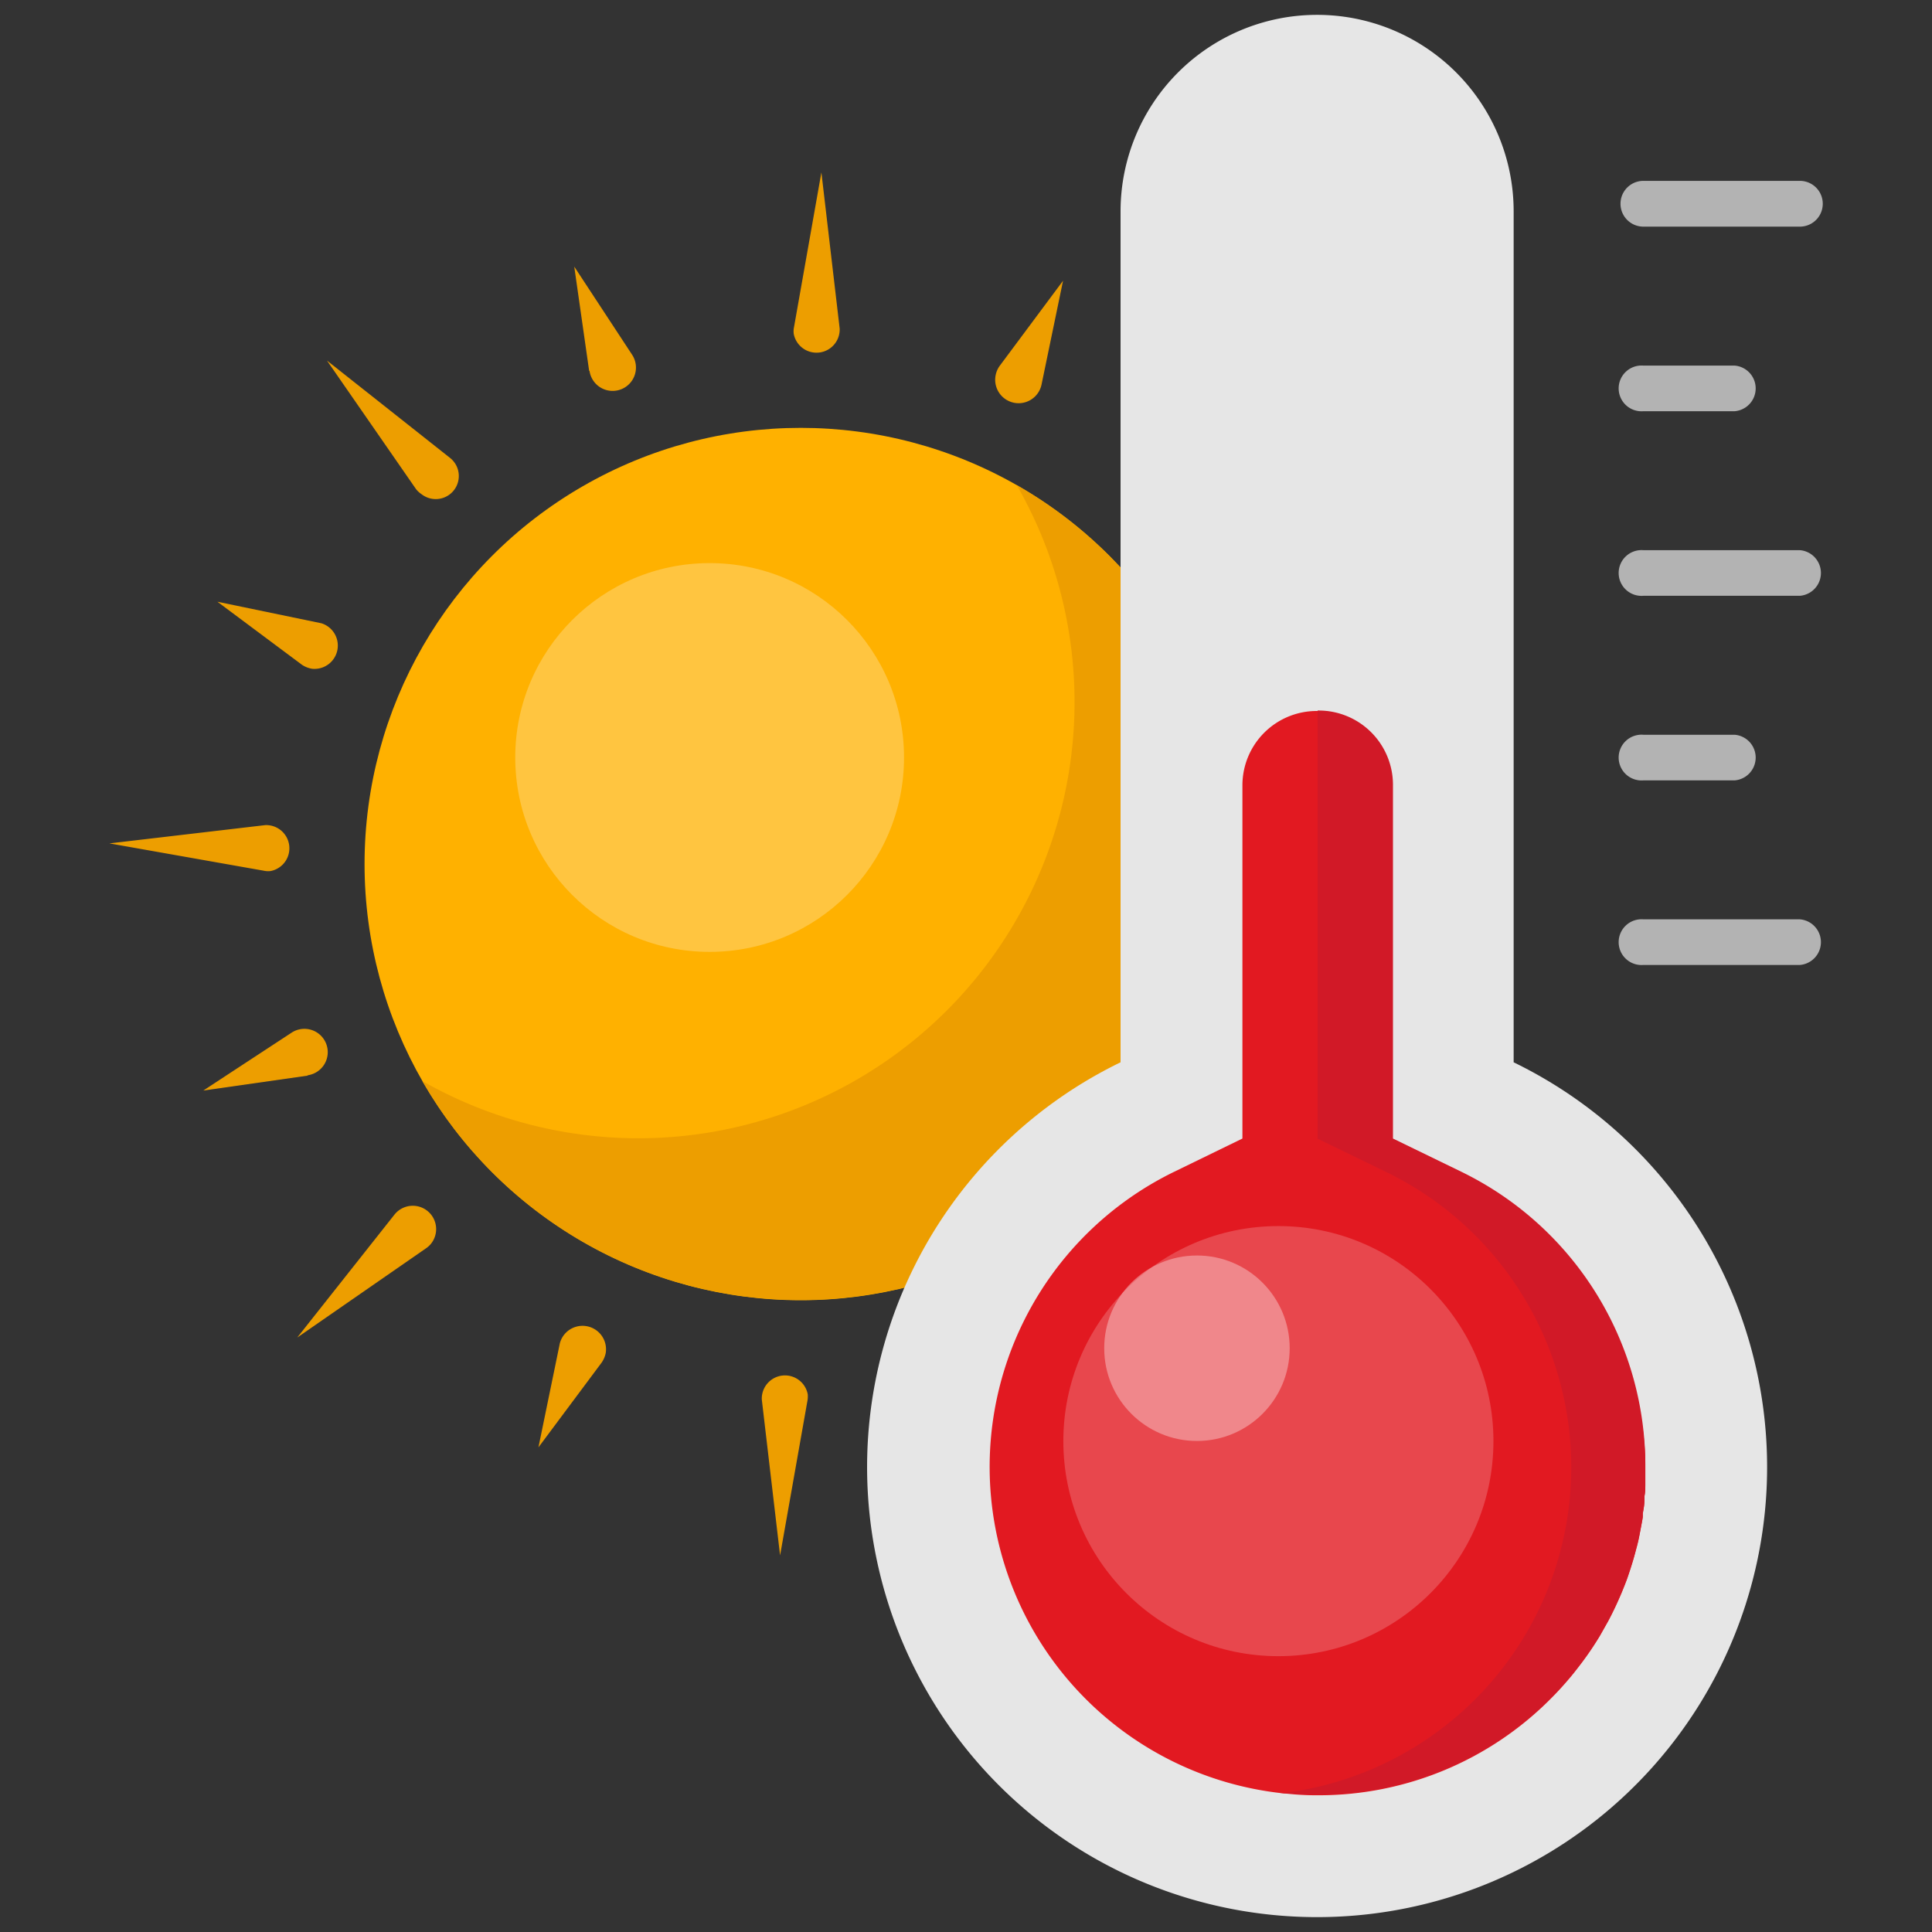 <svg xmlns="http://www.w3.org/2000/svg" data-name="Layer 1" viewBox="0 0 130 130"><rect x="0" y="0" width="130" height="130" fill="#333333" stroke="none"/><circle cx="53.88" cy="58.14" r="29.35" fill="#ffb100"/><circle cx="47.75" cy="50.97" r="13.08" fill="#fff" opacity=".25"/><path fill="#ed9e00" d="M83.21,59A29.35,29.35,0,0,1,28.42,72.74a29.35,29.35,0,0,0,40-40.09A29.35,29.35,0,0,1,83.21,59Z"/><line x1="87.62" x2="94.11" y1="45.33" y2="42.87" fill="#ed9e00"/><path fill="#ed9e00" d="M87.08 43.9l7-1-5.94 3.9a1.57 1.57 0 1 1-1.09-2.87zM20.68 72.38l-7 1 5.95-3.9a1.57 1.57 0 1 1 1.09 2.87zM53.43 22l1.84-10.4L56.5 22.11a1.56 1.56 0 0 1-3.09.36A1.35 1.35 0 0 1 53.43 22zM54.33 94.26l-1.84 10.4L51.26 94.17a1.56 1.56 0 0 1 3.09-.36A1.68 1.68 0 0 1 54.33 94.26z"/><line x1="89.95" x2="100.4" y1="59.22" y2="59.53" fill="#ed9e00"/><path fill="#ed9e00" d="M90 57.69l10.4 1.84L89.91 60.76a1.56 1.56 0 0 1-.36-3.09A1.68 1.68 0 0 1 90 57.69zM17.76 58.59L7.36 56.75l10.49-1.23a1.56 1.56 0 0 1 .36 3.09A1.35 1.35 0 0 1 17.76 58.59z"/><line x1="80.15" x2="87.76" y1="33.4" y2="26.23" fill="#ed9e00"/><path fill="#ed9e00" d="M79.1 32.28l8.66-6.05-6.55 8.28a1.55 1.55 0 1 1-2.44-1.92A1.6 1.6 0 0 1 79.1 32.28zM28.66 84l-8.66 6 6.55-8.28A1.55 1.55 0 0 1 29 83.69 1.6 1.6 0 0 1 28.66 84z"/><line x1="78.62" x2="85.79" y1="84.41" y2="92.02" fill="#ed9e00"/><path fill="#ed9e00" d="M79.74 83.36L85.79 92l-8.28-6.55A1.55 1.55 0 0 1 79.43 83 1.6 1.6 0 0 1 79.74 83.36zM28 32.92L22 24.26l8.28 6.55a1.55 1.55 0 1 1-1.92 2.44A1.6 1.6 0 0 1 28 32.92zM39.64 24.94l-1-7 3.9 5.94a1.57 1.57 0 1 1-2.87 1.09z"/><line x1="66.69" x2="69.15" y1="91.88" y2="98.38" fill="#ed9e00"/><path fill="#ed9e00" d="M68.12 91.34l1 7-3.9-5.95a1.57 1.57 0 1 1 2.87-1.09zM67.28 24.6l4.25-5.71-1.45 7A1.57 1.57 0 1 1 67 25.22 1.6 1.6 0 0 1 67.28 24.6zM40.48 91.69l-4.25 5.7 1.44-7a1.58 1.58 0 0 1 3.09.64A1.74 1.74 0 0 1 40.48 91.69z"/><line x1="86.79" x2="93.13" y1="72.94" y2="75.79" fill="#ed9e00"/><path fill="#ed9e00" d="M87.42 71.54l5.71 4.25-7-1.44a1.58 1.58 0 1 1 1.26-2.81zM20.33 44.74l-5.7-4.25 7 1.45A1.57 1.57 0 0 1 21 45 1.74 1.74 0 0 1 20.33 44.74z"/><path fill="#e6e6e6" d="M101.85,71.48V14.22A13.22,13.22,0,0,0,88.62,1h0A13.22,13.22,0,0,0,75.4,14.22V71.48a30.28,30.28,0,1,0,26.45,0Z"/><path fill="#e21921" d="M110.71,98.73V99c0,.26,0,.52,0,.77,0,0,0,0,0,.08,0,.29,0,.57-.06.85a2.13,2.13,0,0,1,0,.27c0,.3-.06.59-.11.89,0,.06,0,.12,0,.2s-.07.44-.11.65-.09.48-.14.73-.13.58-.21.86c-.16.63-.36,1.26-.57,1.87-.12.34-.26.68-.39,1-.28.66-.58,1.31-.92,1.94l-.53.94a21,21,0,0,1-1.21,1.8c-.22.29-.44.58-.67.86q-.69.84-1.47,1.62a22,22,0,0,1-15.62,6.47,17.93,17.93,0,0,1-1.93-.09l-.62-.06h0A22.09,22.09,0,0,1,79,78.85l4.6-2.24V52.84a5,5,0,0,1,5-5h.07a5,5,0,0,1,5,5V76.61l4.61,2.24A22.72,22.72,0,0,1,110.7,97.93C110.71,98.2,110.71,98.46,110.71,98.73Z"/><path fill="#d11927" d="M110.71,98.73v0q0,.51,0,1s0,0,0,.08c0,.29,0,.57-.06.85a2.13,2.13,0,0,1,0,.27c0,.3-.06.59-.11.89,0,.06,0,.12,0,.2s-.07.44-.11.65-.09.48-.14.73-.13.58-.21.86c-.16.63-.36,1.26-.57,1.87-.12.34-.26.68-.39,1-.28.66-.58,1.31-.92,1.94l-.53.94a21,21,0,0,1-1.21,1.8c-.22.29-.44.58-.67.86q-.69.84-1.47,1.62a22,22,0,0,1-15.62,6.47,17.93,17.93,0,0,1-1.93-.09l-.62,0h0a22.08,22.08,0,0,0,7.12-41.81l-4.61-2.24V47.81h.07a5,5,0,0,1,5,5V76.61l4.61,2.24A22,22,0,0,1,110.7,97.93C110.71,98.2,110.71,98.46,110.71,98.73Z"/><path fill="#b3b3b3" d="M121.11 15.25H110.58a1.54 1.54 0 1 1 0-3.08h10.53a1.54 1.54 0 0 1 0 3.08zM116.72 27.67h-6.14a1.54 1.54 0 1 1 0-3.07h6.14a1.54 1.54 0 0 1 0 3.07zM121.11 40.09H110.58a1.54 1.54 0 1 1 0-3.07h10.53a1.54 1.54 0 0 1 0 3.07zM116.72 52.51h-6.14a1.54 1.54 0 1 1 0-3.07h6.14a1.54 1.54 0 0 1 0 3.07zM121.11 64.93H110.58a1.54 1.54 0 1 1 0-3.07h10.53a1.54 1.54 0 0 1 0 3.07z"/><circle cx="86.02" cy="96.97" r="14.47" fill="#fff" opacity=".2"/><circle cx="80.54" cy="90.72" r="6.24" fill="#fff" opacity=".35"/></svg>
